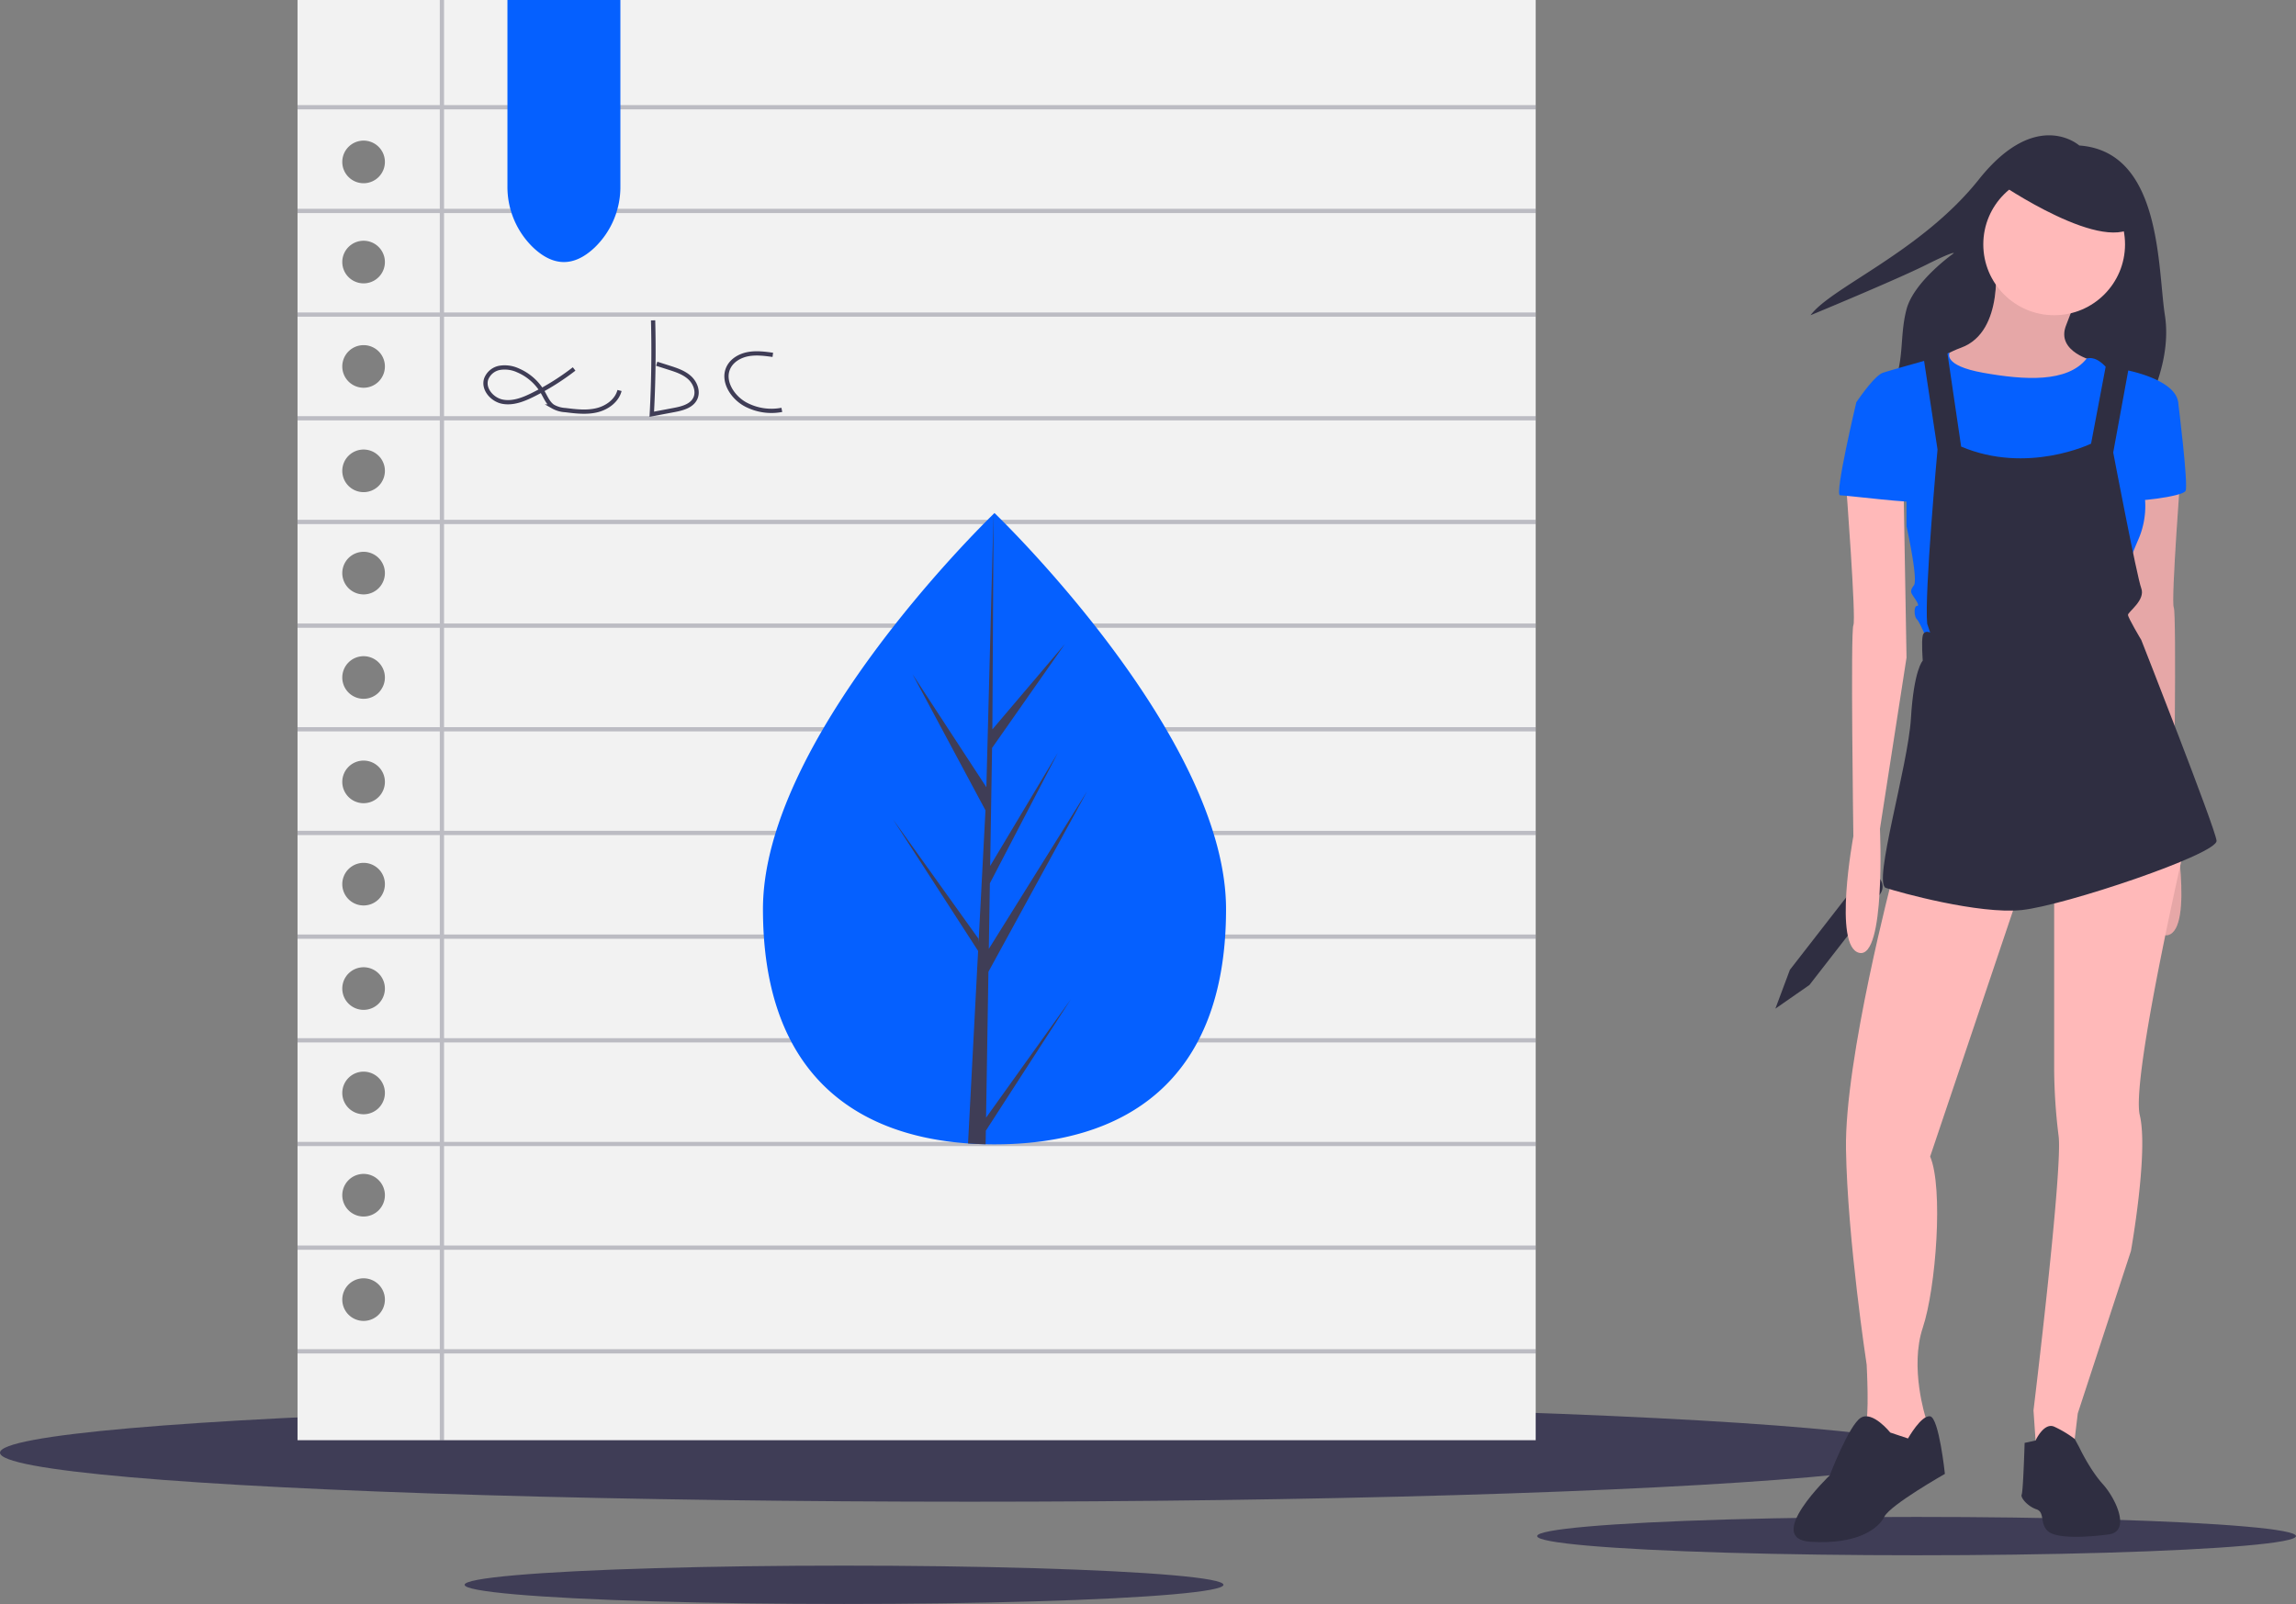 <svg xmlns="http://www.w3.org/2000/svg" data-name="Layer 1" viewBox="0 0 1077.382 752.861"><rect x="0" y="0" width="1077.382" height="752.861" fill="#808080" stroke="none"/><defs/><ellipse cx="455" cy="681.861" fill="#3f3d56" rx="455" ry="23"/><ellipse cx="899.338" cy="721" fill="#3f3d56" rx="178.043" ry="9"/><ellipse cx="396.056" cy="743.861" fill="#3f3d56" rx="178.043" ry="9"/><path fill="#2f2e41" d="M833.082 473.432l15.975-11.104 33.109-42.618a5.803 5.803 0 00-1.022-8.143 5.803 5.803 0 00-8.143 1.022l-33.109 42.618zM975.678 68.288s-20.091-18.013-47.11 15.934-69.279 50.574-78.978 63.737c0 0 40.182-16.627 54.038-23.555s13.163-5.542 13.163-5.542-18.705 13.163-22.169 26.326-.693 24.248-6.928 37.411 119.16 9.006 119.16 9.006 12.47-21.477 9.006-43.646-1.386-76.9-40.182-79.671z"/><path fill="#ffb9b9" d="M936.189 121.633s4.85 33.947-15.934 41.567-13.163 18.013-13.163 18.013l31.176 15.241 33.254-10.392 11.085-16.627s-18.013-4.157-13.163-16.627 6.235-16.627 6.235-16.627z"/><path d="M936.189 121.633s4.85 33.947-15.934 41.567-13.163 18.013-13.163 18.013l31.176 15.241 33.254-10.392 11.085-16.627s-18.013-4.157-13.163-16.627 6.235-16.627 6.235-16.627z" opacity=".1"/><path fill="#ffb9b9" d="M1023.481 218.624s-4.85 63.737-3.464 66.508 0 99.069 0 99.069 9.699 51.959-2.771 54.73-9.699-58.194-9.699-58.194l-12.47-80.364 1.386-79.671z"/><path d="M1023.481 218.624s-4.85 63.737-3.464 66.508 0 99.069 0 99.069 9.699 51.959-2.771 54.73-9.699-58.194-9.699-58.194l-12.47-80.364 1.386-79.671z" opacity=".1"/><path fill="#ffb9b9" d="M888.387 410.527s-22.862 86.599-22.169 128.859 9.699 101.147 9.699 101.147 1.386 25.633-.693 28.404 10.392 14.549 10.392 14.549l13.163-7.621 4.85-5.542v-4.85s-7.621-23.555-1.386-42.26 9.699-65.815 3.464-80.364l42.953-127.474z"/><path fill="#2f2e41" d="M887.001 672.402s-8.313-10.392-13.856-6.928-14.549 27.019-14.549 27.019-31.176 29.79-9.006 31.176 31.868-6.235 34.64-11.777 28.404-20.091 28.404-20.091-2.771-26.326-6.928-27.019-10.392 10.392-10.392 10.392z"/><path fill="#ffb9b9" d="M963.901 416.069v85.906a265.616 265.616 0 002.078 31.176c2.078 15.241-11.777 128.859-11.777 128.859l1.386 20.091 17.32-1.386 2.078-17.32 24.94-76.207s8.313-46.417 4.157-63.737 21.477-128.166 21.477-128.166z"/><path fill="#2f2e41" d="M950.045 677.251l5.131-1.115s3.875-8.584 8.725-6.505a52.3 52.3 0 019.643 5.778l2.134 3.921s4.85 10.392 11.085 17.32 13.163 22.169 2.771 23.555-24.248 2.078-28.404-1.386-1.386-9.006-5.542-10.392-7.621-5.542-6.928-6.928 1.386-24.248 1.386-24.248z"/><circle cx="963.901" cy="114.705" r="33.254" fill="#ffb9b9"/><path fill="#0560ff" d="M905.706 168.743l9.151-3.195s-3.609 5.966 15.789 9.43 39.487 4.69 48.494-6.661c0 0 3.465-1.652 8.314 3.197s7.621 3.464 7.621 3.464l-3.464 18.013-6.928 33.254-9.006 24.94-25.633-5.542-27.712-20.091-10.392-27.019v-24.94z"/><path fill="#0560ff" d="M990.227 178.442l6.928-4.85s23.555 4.157 24.94 15.241l-18.013 34.64a39.437 39.437 0 01-.693 29.79c-6.928 15.934-6.235 19.398-6.235 19.398l-4.85 20.784-87.984 6.928s-3.464-8.313-4.85-9.699-1.386-6.235 0-6.235 0-2.078-1.386-4.157-2.078-2.771 0-5.542-3.464-27.712-3.464-27.712v-27.019l-23.555-31.176s8.313-12.47 12.47-13.856 23.93-6.85 23.93-6.85l4.474 6.588 6.235 50.143 9.006 30.483 37.921-6.443 14.731-24.732 9.699-29.097z"/><path fill="#0560ff" d="M1016.553 184.677l5.542 4.157s4.85 38.796 3.464 41.567-25.633 5.542-26.326 4.157 17.32-49.881 17.32-49.881z"/><path fill="#ffb9b9" d="M866.217 226.937s4.85 63.737 3.464 66.508 0 99.069 0 99.069-9.699 51.959 2.771 54.73 9.699-58.194 9.699-58.194l12.47-80.364-1.386-79.671z"/><path fill="#2f2e41" d="M902.242 165.279l6.928 45.724s-6.235 67.894-4.85 81.749l1.386 4.157s-2.771-1.386-3.464 1.386 0 11.777 0 11.777-4.157 4.157-5.542 27.019-18.013 77.593-11.777 79.671 43.646 12.47 63.737 10.392 92.141-26.326 91.448-32.561-35.332-94.22-35.332-94.22-6.235-10.392-6.235-11.777 8.313-6.928 6.235-12.47-13.163-63.737-13.163-63.737l7.621-41.567-10.392-2.771-7.621 40.182s-29.79 14.549-60.966 1.386l-6.928-47.11z"/><path fill="#0560ff" d="M876.609 186.755l-5.542 2.078s-10.392 43.646-7.621 43.646 36.025 4.157 36.025 2.771-6.235-35.332-6.235-35.332z"/><path fill="#2f2e41" d="M937.575 85.608s51.267 35.332 65.122 19.398-24.248-29.79-24.248-29.79l-31.868-3.464z"/><path fill="#f2f2f2" d="M139.613 0v676h581V0zm31 620a10 10 0 1110-10 10 10 0 01-10 10zm0-49a10 10 0 1110-10 10 10 0 01-10 10zm0-48a10 10 0 1110-10 10 10 0 01-10 10zm0-49a10 10 0 1110-10 10 10 0 01-10 10zm0-49a10 10 0 1110-10 10 10 0 01-10 10zm0-48a10 10 0 1110-10 10 10 0 01-10 10zm0-49a10 10 0 1110-10 10 10 0 01-10 10zm0-49a10 10 0 1110-10 10 10 0 01-10 10zm0-48a10 10 0 1110-10 10 10 0 01-10 10zm0-49a10 10 0 1110-10 10 10 0 01-10 10zm0-49a10 10 0 1110-10 10 10 0 01-10 10zm0-47a10 10 0 1110-10 10 10 0 01-10 10z"/><path fill="#3f3d56" d="M720.613 51.338v-2H208.369V0h-2v49.338h-66.756v2h66.756V98h-66.756v2h66.756v46.662h-66.756v2h66.756v46.661h-66.756v2h66.756v46.661h-66.756v2h66.756v46.662h-66.756v2h66.756v46.661h-66.756v2h66.756v46.662h-66.756v2h66.756v46.661h-66.756v2h66.756v46.661h-66.756v2h66.756v46.662h-66.756v2h66.756v46.661h-66.756v2h66.756v46.661h-66.756v2h66.756V676h2v-40.725h512.244v-2H208.369v-46.661h512.244v-2H208.369v-46.661h512.244v-2H208.369v-46.662h512.244v-2H208.369V440.63h512.244v-2H208.369v-46.661h512.244v-2H208.369v-46.662h512.244v-2H208.369v-46.661h512.244v-2H208.369v-46.662h512.244v-2H208.369v-46.661h512.244v-2H208.369v-46.661h512.244v-2H208.369V100h512.244v-2H208.369V51.338h512.244z" opacity=".3"/><path fill="none" stroke="#3f3d56" stroke-miterlimit="10" stroke-width="2" d="M269.399 173.179a115.522 115.522 0 01-19.378 12.146c-4.424 2.195-9.332 4.15-14.184 3.229s-9.209-5.879-7.727-10.59a8.373 8.373 0 016.45-5.326 14.822 14.822 0 018.56 1.235 24.614 24.614 0 0111.618 10.309c1.356 2.361 2.418 5.068 4.669 6.599a13.266 13.266 0 005.929 1.716c4.904.613 9.936 1.22 14.74.061s9.407-4.483 10.632-9.271M306.463 150.364q.57 22.031-.616 44.061l10.422-1.969c3.842-.726 8.212-1.835 9.948-5.338 1.619-3.266.078-7.389-2.616-9.843s-6.285-3.626-9.759-4.731l-5.69-1.811M362.637 166.556c-3.805-.527-7.687-1.032-11.469-.354s-7.512 2.736-9.255 6.16c-3.22 6.323 1.713 14.109 7.965 17.465a25.77 25.77 0 0016.99 2.558"/><path fill="#0560ff" d="M278.967 116.252q-14.354 13.497-28.708 0a39.492 39.492 0 01-12.146-28.835V0h53v87.417a39.492 39.492 0 01-12.146 28.835zM575.313 426.73c0 81.83-48.64 110.4-108.65 110.4-1.39 0-2.78-.02-4.16-.05-2.78-.06-5.54-.19-8.26-.38-54.16-3.83-96.23-33.87-96.23-109.97 0-78.74 100.62-178.11 108.2-185.48a.01.01 0 01.01-.01c.29-.29.44-.43.44-.43s108.65 104.1 108.65 185.92z"/><path fill="#3f3d56" d="M462.703 524.61l39.74-55.52-39.84 61.62-.1 6.37c-2.78-.06-5.54-.19-8.26-.38l4.28-81.86-.03-.64.07-.11.41-7.74-39.94-61.77 40.06 55.97.1 1.64 3.23-61.85-34.19-63.83 34.61 52.98 3.37-128.24.01-.44v.43l-.56 101.12 34.04-40.09-34.18 48.8-.9 55.38 31.79-53.15-31.92 61.3-.5 30.79 46.13-73.98-46.31 84.72z"/></svg>